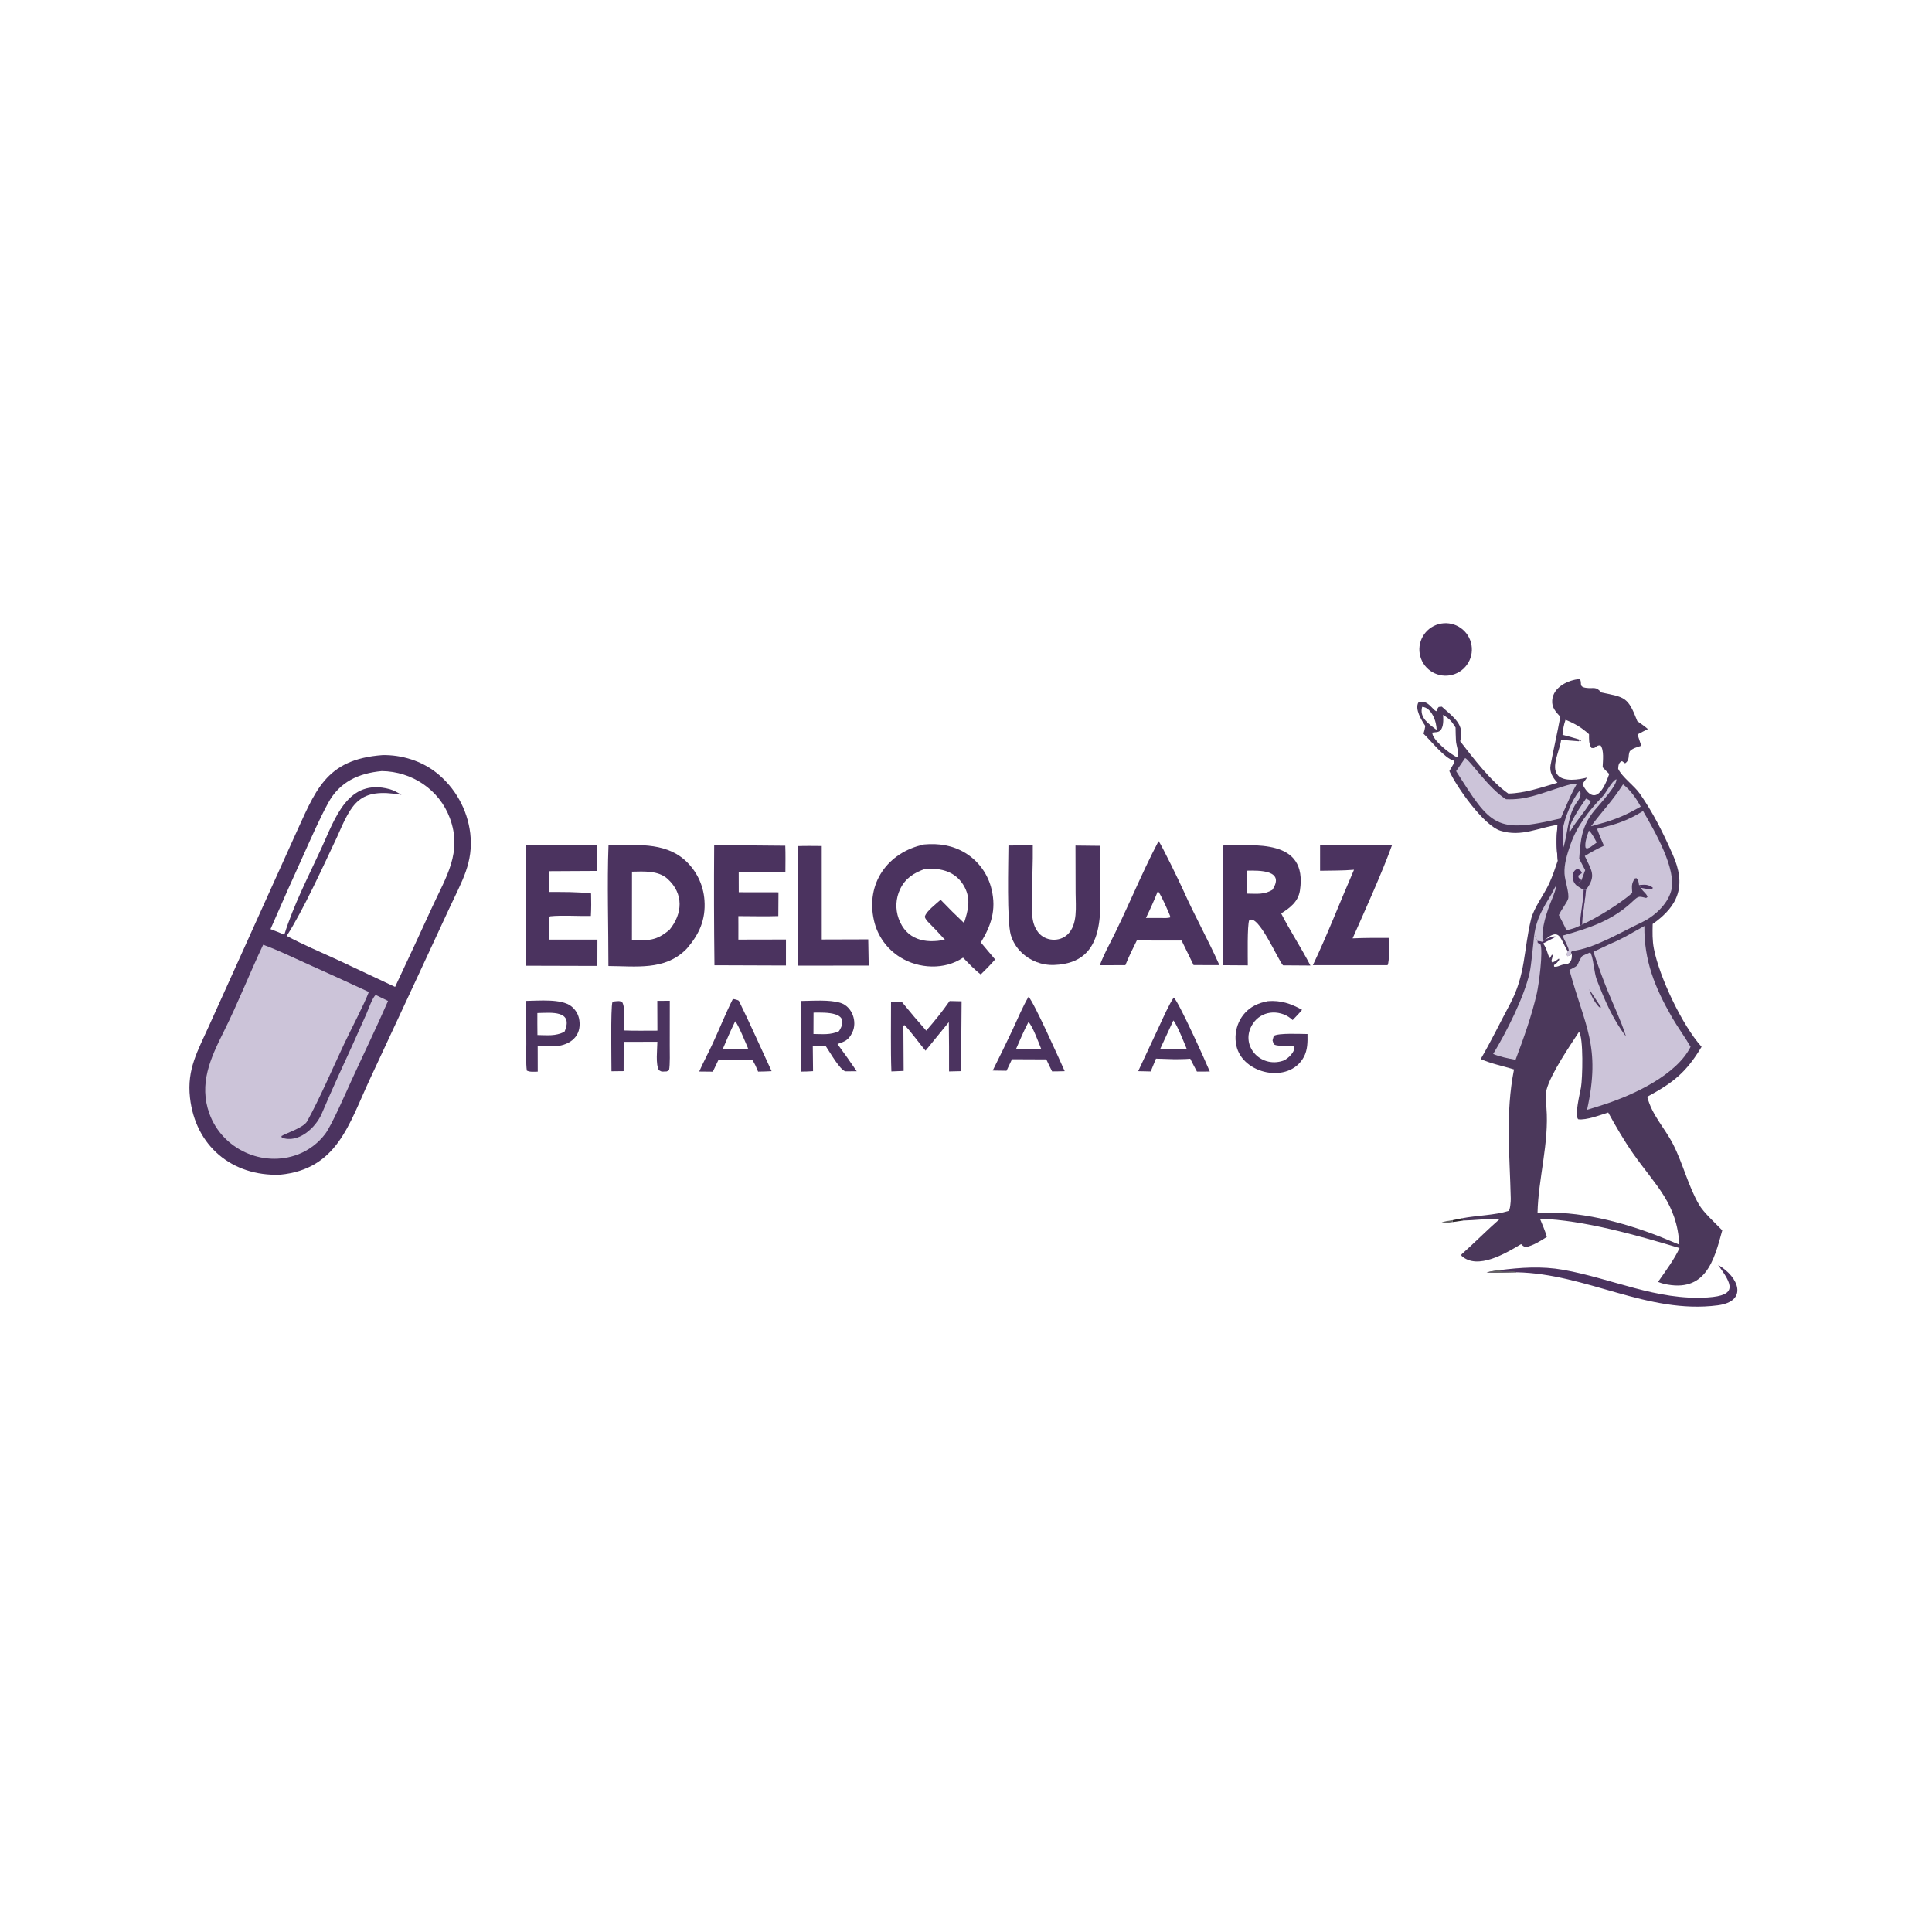 <svg version="1.1" xmlns="http://www.w3.org/2000/svg" style="display: block;" viewBox="0 0 2048 2048" width="1024" height="1024" preserveAspectRatio="none">
<path transform="translate(0,0)" fill="rgb(255,255,255)" d="M 0 0 L 2048 0 L 2048 2048 L 0 2048 L 0 0 z"/>
<path transform="translate(0,0)" fill="rgb(75,56,91)" d="M 1653.97 759.838 C 1649.08 754.343 1644.8 750.171 1645.41 742.233 C 1646.49 728.265 1662.36 720.755 1674.55 719.773 C 1677.65 723.697 1672.87 727.845 1680.97 729.094 C 1689.31 730.381 1691.66 727.046 1697.24 733.999 C 1722.76 739.252 1725.6 738.58 1735.63 764.457 C 1739.28 767.067 1743.5 769.892 1746.83 772.827 C 1743.33 774.633 1739.21 776.625 1735.84 778.527 L 1739.81 790.514 C 1735.24 792.088 1731.03 792.97 1727.68 796.265 C 1725.36 801.321 1728.08 805.443 1722.69 809.169 L 1719.4 806.838 C 1715.74 808.243 1715.56 811.449 1715.34 814.983 C 1719.46 823.85 1732.27 832.716 1738.24 841.261 C 1752.49 861.623 1763.29 883.495 1773.27 906.116 C 1787.34 937.991 1780.11 959.712 1751.9 979.471 C 1751.69 988.323 1751.49 996.901 1753.17 1005.59 C 1758.99 1035.73 1783.32 1087.05 1803.74 1109.64 C 1787.43 1136.86 1773.93 1147.5 1746.12 1162.61 C 1751.34 1182.61 1764.5 1195.18 1773.76 1213.39 C 1784.06 1233.67 1789.78 1257.8 1801.16 1277.15 C 1806.12 1285.58 1818.44 1296.64 1825.67 1304.22 C 1817.03 1336.2 1808.04 1370.98 1763.85 1360.93 C 1761.68 1360.43 1759.69 1359.65 1757.6 1358.87 C 1765.35 1347.74 1774.8 1335.11 1780.41 1322.97 C 1735.52 1309.49 1678.73 1293.31 1632.43 1291.89 C 1635.05 1298.25 1637.85 1304.58 1639.72 1311.19 C 1632.86 1315.5 1625.46 1320.33 1617.46 1322.01 C 1614.53 1321.03 1614.72 1321 1612.44 1318.84 C 1596.78 1328.16 1566.11 1346.92 1549.18 1331.13 L 1549.19 1329.77 C 1563 1317.47 1576.63 1303.64 1590.15 1291.85 C 1575.74 1291.91 1564.55 1293.42 1551.08 1293.83 L 1549.97 1291.39 C 1565.33 1288.41 1584.42 1288.23 1599.06 1283.65 C 1600.82 1283.09 1601.53 1273.26 1601.47 1270.9 C 1600.41 1223.93 1595.67 1180.36 1604.9 1133.65 C 1592.7 1129.82 1581.41 1127.86 1569.61 1122.62 C 1580.91 1103.19 1590.14 1084.03 1600.5 1064.64 C 1617.48 1032.85 1614.92 1007.63 1622.99 974.359 C 1625.9 962.389 1636.93 947.943 1642.19 936.547 C 1645.81 928.706 1648.5 920.53 1651.3 912.293 C 1649.86 897.132 1649.49 889.475 1651.18 874.417 C 1631.47 877.024 1613.05 887.576 1590.68 880.673 C 1572.62 875.097 1543.8 833.852 1536.38 817.384 L 1541.58 808.389 L 1540.78 806.177 C 1531.9 804.198 1516.88 785.391 1508.98 777.717 C 1509.96 774.371 1510.38 772.928 1510.87 769.5 C 1506.84 763.62 1499.48 751.368 1503.58 744.655 C 1513.45 740.699 1518.76 753.092 1522.7 753.922 C 1523.57 751.416 1523.45 751.417 1525.1 749.393 L 1528.41 749.109 C 1540.43 760.172 1553.19 767.834 1547.85 785.746 C 1561.36 803.251 1580.79 828.795 1598.85 841.207 C 1616.33 840.872 1634.03 834.675 1650.95 829.728 C 1646.03 824.43 1642.31 818.49 1643.65 811.169 C 1646.74 794.265 1650.91 776.78 1653.97 759.838 z"/>
<path transform="translate(0,0)" fill="rgb(204,196,217)" d="M 1656.68 879.439 C 1657.92 868.101 1666.71 847.19 1673.95 838.797 L 1675.11 838.987 C 1676.7 845.434 1672.23 848.75 1669.29 853.925 C 1661.3 867.965 1662.08 884.216 1656.85 899.518 C 1656.4 896.68 1656.71 883.397 1656.68 879.439 z"/>
<path transform="translate(0,0)" fill="rgb(75,51,95)" d="M 1651.18 874.417 L 1653.83 871.816 L 1654.86 872.326 L 1654.94 873.345 C 1655.16 876.084 1654.97 877.307 1656.68 879.439 C 1656.71 883.397 1656.4 896.68 1656.85 899.518 C 1656.65 904.494 1654.08 908.256 1651.3 912.293 C 1649.86 897.132 1649.49 889.475 1651.18 874.417 z"/>
<path transform="translate(0,0)" fill="rgb(255,255,255)" d="M 1673.79 1093.84 C 1678.7 1099.69 1677.56 1143.49 1675.9 1152.71 C 1674.71 1159.3 1668.81 1182.95 1673 1186.47 C 1681.58 1187.65 1696.03 1182.07 1704.79 1179.31 C 1712.61 1193.63 1721.74 1209.38 1731.08 1222.68 C 1755.14 1256.97 1777.73 1275.63 1780.18 1319.4 L 1759.71 1310.94 C 1719.54 1295.16 1673.01 1283.14 1629.85 1285.72 C 1630.61 1249.42 1642.25 1211.35 1639.28 1174.27 C 1639.06 1171.54 1638.61 1158.13 1639.29 1155.53 C 1643.89 1137.9 1664.66 1107.82 1673.79 1093.84 z"/>
<path transform="translate(0,0)" fill="rgb(204,196,217)" d="M 1707.19 1000.39 C 1720.79 994.801 1730.59 988.384 1743.11 981.608 C 1742.63 1018.09 1754.28 1047 1772.47 1078.55 C 1778.48 1088.96 1786.23 1099.42 1792.08 1109.65 C 1777.35 1139.19 1732.71 1159.95 1703.11 1169.9 C 1696.21 1172.18 1689.29 1174.37 1682.33 1176.46 C 1697.34 1108.59 1679.84 1088.03 1663.66 1028.14 C 1675.56 1022.25 1670.03 1024.52 1676.82 1013.89 C 1677.49 1012.84 1683.59 1010.67 1685.61 1009.56 C 1688.9 1013.34 1689.68 1030.89 1692.61 1038.48 C 1700.97 1060.14 1709.54 1080.26 1723.62 1098.69 L 1723.22 1097.46 C 1718.46 1082.32 1710.7 1066.2 1704.62 1051.33 C 1698.68 1036.81 1694.08 1023.89 1689.07 1008.97 L 1707.19 1000.39 z"/>
<path transform="translate(0,0)" fill="rgb(75,56,91)" d="M 1684.61 1048.67 C 1684.7 1048.75 1696.87 1067.16 1697.16 1067.73 C 1696.22 1068.07 1696.9 1067.9 1695.08 1067.53 C 1689.77 1061.58 1687.06 1056.19 1684.61 1048.67 z"/>
<path transform="translate(0,0)" fill="rgb(204,196,217)" d="M 1741.71 859.722 C 1753.5 880.126 1778.04 921.94 1771.4 944.754 C 1767.13 959.42 1753.09 971.829 1739.57 978.115 C 1718.31 987.999 1689.77 1005.63 1666.5 1008.1 L 1665.32 1009.5 L 1666.16 1011.34 C 1664.06 1013 1664.22 1013.06 1661.64 1013.58 L 1660.74 1012.23 L 1661.64 1008.06 L 1662.92 1007.5 C 1663.17 1004.88 1657.83 995.649 1656.29 991.846 C 1684.86 983.692 1708.89 976.28 1731.42 954.831 C 1737.3 949.229 1737.88 950.348 1744.98 951.861 L 1746.43 950.865 C 1745.48 946.988 1741.55 945.518 1739.56 941.158 C 1738.92 939.967 1738.26 939.259 1737.42 938.18 C 1736.9 934.775 1737.02 933.498 1734.76 930.891 L 1732.83 931.235 C 1729.14 937.622 1729.86 939.042 1730.24 946.537 C 1717.62 957.683 1692.78 973.13 1677.15 980.072 C 1676.67 974.355 1680.65 951.896 1681.21 943.16 C 1692.61 928.323 1687 922.849 1679.92 907.408 C 1687.48 902.785 1692.18 900.253 1700.21 896.507 C 1697.83 890.799 1694.97 884.337 1692.93 878.594 C 1712.13 874.18 1724.72 870.29 1741.71 859.722 z"/>
<path transform="translate(0,0)" fill="rgb(75,51,95)" d="M 1737.42 938.18 C 1743.8 937.757 1746.7 937.243 1752.01 940.858 L 1751.66 942.087 C 1747.75 942.952 1743.59 941.842 1739.56 941.158 C 1738.92 939.967 1738.26 939.259 1737.42 938.18 z"/>
<path transform="translate(0,0)" fill="rgb(204,196,217)" d="M 1553.1 803.554 C 1558.06 805.611 1578.2 836.026 1596.45 847.232 C 1617.32 848.149 1631.48 841.732 1651.06 835.59 C 1658.31 833.317 1664.02 831.002 1671.64 830.647 C 1666.55 839.694 1663.25 847.112 1659.18 856.585 C 1657.6 859.775 1655.88 864.177 1654.45 867.539 C 1585.21 884.094 1580.39 875.483 1543.55 817.449 L 1553.1 803.554 z"/>
<path transform="translate(0,0)" fill="rgb(255,255,255)" d="M 1659.52 763.007 C 1669.6 767.15 1676.46 771.078 1684.43 778.364 C 1684.48 783.912 1684.03 788.075 1686.93 792.777 C 1692.49 793.939 1691.04 789.555 1696.65 790.184 C 1700.54 795.389 1699.11 806.419 1698.85 813.308 C 1700.61 815.358 1703.87 818.432 1705.86 820.425 C 1700.35 836.571 1690.46 855.815 1677.42 831.347 C 1678.04 829.928 1681.1 826.267 1682.38 824.214 C 1674.01 826.488 1657.59 829.061 1651.27 821.695 C 1643.67 812.842 1653.55 795.434 1654.84 784.278 L 1673.63 785.776 L 1674.79 784.364 L 1674.6 785.785 L 1676.96 785.451 L 1676.19 785.628 L 1675.93 784.662 L 1675.86 785.636 L 1675.11 784.324 L 1674.35 785.615 L 1673.93 783.887 C 1667.74 781.912 1662.61 780.544 1656.31 778.979 C 1657.12 772.026 1657.31 769.704 1659.52 763.007 z"/>
<path transform="translate(0,0)" fill="rgb(204,196,217)" d="M 1582.78 1117.24 C 1596.81 1094.27 1615.43 1057.41 1621.39 1031.44 C 1623.29 1023.13 1625.28 1000.28 1626.4 990.445 C 1627.66 993.321 1628.3 994.591 1629.86 997.308 L 1630.11 999.454 L 1632.84 1000.72 C 1636.07 1008.33 1631.04 1044.34 1629.18 1052.6 C 1623.83 1076.37 1615.09 1100.65 1606.52 1123.46 C 1598.71 1121.93 1590.06 1120.3 1582.78 1117.24 z"/>
<path transform="translate(0,0)" fill="rgb(204,196,217)" d="M 1652.46 970.018 C 1655.1 964.149 1661.44 956.229 1662.32 952.629 C 1663.7 946.937 1658.76 933.208 1658.45 926.258 C 1657.86 915.913 1661.34 905.177 1664.64 895.562 C 1671.38 875.881 1684.32 859.301 1698.62 844.522 C 1702.77 840.236 1707.95 828.58 1713.39 825.988 C 1714.69 832.285 1694.64 853.744 1690.14 859.205 C 1676.8 875.41 1675.35 890.161 1674.01 910.307 L 1680.35 922.413 L 1676.37 933.104 C 1674.4 935.329 1674.54 935.173 1671.66 935.978 L 1671.15 938.561 C 1673.56 940.168 1676.11 942.037 1678.68 943.289 L 1681.21 943.16 C 1680.65 951.896 1676.67 974.355 1677.15 980.072 L 1675.03 981.115 C 1669 984.106 1666.95 984.527 1660.47 986.157 C 1658.44 981.355 1654.9 974.798 1652.46 970.018 z"/>
<path transform="translate(0,0)" fill="rgb(75,51,95)" d="M 1671.15 938.561 C 1664.62 932.679 1666.36 921.761 1672.9 921.039 C 1676.25 923.789 1675.52 922.274 1676.82 925.568 L 1673.05 928.173 C 1673.24 931.107 1673.51 930.408 1676.37 933.104 C 1674.4 935.329 1674.54 935.173 1671.66 935.978 L 1671.15 938.561 z"/>
<path transform="translate(0,0)" fill="rgb(75,51,95)" d="M 1678.68 943.289 L 1681.21 943.16 C 1680.65 951.896 1676.67 974.355 1677.15 980.072 L 1675.03 981.115 C 1674.57 970.633 1678.84 954.575 1678.68 943.289 z"/>
<path transform="translate(0,0)" fill="rgb(204,196,217)" d="M 1720.49 831.478 C 1727.96 837.007 1734.92 846.865 1739.24 855.08 C 1725.3 862.818 1718.32 866.268 1703.12 871.206 L 1686.53 875.896 C 1698.53 859.679 1708.79 849.59 1720.49 831.478 z"/>
<path transform="translate(0,0)" fill="rgb(255,255,255)" d="M 1638.71 995.434 C 1653.83 982.884 1654.32 996.478 1661.64 1008.06 L 1660.74 1012.23 L 1661.64 1013.58 C 1664.22 1013.06 1664.06 1013 1666.16 1011.34 C 1666.56 1016.24 1665.47 1021.94 1659.02 1022.23 C 1654.27 1022.44 1651.56 1025.43 1647.41 1024.69 L 1647.29 1023.03 C 1650.58 1020.71 1650.46 1020.66 1652.89 1017.34 L 1652.48 1016.1 C 1649.62 1018.28 1649.02 1018.94 1645.55 1020.21 L 1644.5 1018.87 C 1645.14 1016.73 1645.57 1015.04 1646.07 1012.86 L 1645.12 1011.87 L 1642.99 1015.68 C 1639.95 1011.55 1640.43 1006.42 1635.75 1000.13 L 1632.84 1000.72 L 1630.11 999.454 L 1629.86 997.308 L 1635.31 998.18 C 1636.78 997.357 1637.43 996.585 1638.71 995.434 z"/>
<path transform="translate(0,0)" fill="rgb(75,51,95)" d="M 1638.71 995.434 C 1641.78 994.368 1646.94 991.881 1649.36 992.87 C 1644.65 995.666 1640.28 997.493 1635.75 1000.13 L 1632.84 1000.72 L 1630.11 999.454 L 1629.86 997.308 L 1635.31 998.18 C 1636.78 997.357 1637.43 996.585 1638.71 995.434 z"/>
<path transform="translate(0,0)" fill="rgb(255,255,255)" d="M 1529.72 757.772 C 1536.49 761.962 1538.73 764.434 1542.95 771.198 C 1542.93 775.895 1543.2 780.271 1543.36 784.915 C 1543.55 790.575 1547.26 798.093 1544.92 802.857 C 1537.62 799.932 1517.86 783.995 1518.3 776.572 C 1521.9 775.945 1524.69 776.619 1526.99 774.119 C 1530.19 770.648 1530.06 763.25 1529.81 759.016 L 1529.72 757.772 z"/>
<path transform="translate(0,0)" fill="rgb(204,196,217)" d="M 1626.4 990.445 C 1629.15 972.889 1635.53 963.026 1644.52 947.965 C 1645.76 945.885 1648.31 939.875 1649.83 938.795 C 1649.24 943.074 1646.79 949.105 1645.11 953.226 C 1639.68 966.607 1633.73 983.293 1635.31 998.18 L 1629.86 997.308 C 1628.3 994.591 1627.66 993.321 1626.4 990.445 z"/>
<path transform="translate(0,0)" fill="rgb(255,255,255)" d="M 1507.55 749.302 C 1517.21 749.644 1523.05 764.933 1522.83 773.749 C 1514.68 767.353 1504.37 761.004 1507.55 749.302 z"/>
<path transform="translate(0,0)" fill="rgb(204,196,217)" d="M 1681.25 846.524 C 1683.87 847.69 1683.98 847.692 1686.21 849.444 C 1683.72 855.78 1670.21 871.289 1665.51 879.598 C 1664.81 880.968 1665.32 880.197 1663.71 881.707 C 1661.82 873.571 1676.46 853.794 1681.25 846.524 z"/>
<path transform="translate(0,0)" fill="rgb(204,196,217)" d="M 1684.29 880.495 C 1687.44 883.009 1690.5 889.327 1692.63 893.097 L 1685.63 898.159 C 1684.57 898.682 1683.06 899.187 1681.92 899.619 L 1680.64 898.281 C 1679.8 892.622 1682.42 885.954 1684.29 880.495 z"/>
<path transform="translate(0,0)" fill="rgb(75,51,95)" d="M 405.678 800.418 C 425.79 800.121 446.607 806.475 462.459 819.002 C 482.503 834.879 495.457 858.038 498.497 883.428 C 502.069 914.339 489.429 934.395 476.937 961.461 L 443.55 1033.44 L 391.999 1144.16 C 369.83 1191.72 357.478 1239.45 296.825 1245.25 C 245.856 1247.02 207.151 1214.72 201.404 1163.65 C 197.972 1133.15 209.711 1113.91 221.691 1087.14 L 253.953 1015.74 L 311.35 888.552 C 334.284 838.943 344.018 804.944 405.678 800.418 z"/>
<path transform="translate(0,0)" fill="rgb(255,255,255)" d="M 404.652 817.39 C 436.508 817.747 465.645 836.942 476.854 867.193 C 490.297 903.474 473.009 929.18 458.282 961.206 C 445.295 989.599 432.138 1017.91 418.814 1046.15 L 356.971 1017.09 C 339.949 1009.28 320.185 1000.94 303.917 992.096 C 321.356 965.078 342.694 918.085 357.123 887.576 C 373.067 851.262 380.328 834.737 425.625 842.529 C 421.744 840.305 417.511 837.768 413.145 836.577 C 368.664 824.437 355.148 867.76 340.764 898.989 C 326.825 929.25 311.178 959.364 301.373 990.898 C 296.773 988.723 291.525 986.799 286.758 984.921 C 298.282 958.397 310.034 931.973 322.015 905.653 C 330.314 887.282 338.243 868.966 347.844 851.222 C 360.009 828.742 380.203 819.672 404.652 817.39 z"/>
<path transform="translate(0,0)" fill="rgb(204,196,217)" d="M 278.965 1001.48 C 294.421 1007.08 310.136 1014.72 325.201 1021.52 C 347.2 1031.36 369.127 1041.37 390.979 1051.53 C 386.008 1064.77 372.04 1091.23 364.908 1106.36 C 352.706 1132.24 339.316 1163.7 325.54 1188.68 C 321.849 1195.37 303.772 1200.98 298.335 1204.25 L 298.714 1205.93 C 316.367 1212.42 334.705 1195.33 341.073 1180.49 C 346.662 1167.47 352.391 1154.3 358.257 1141.4 C 368.483 1119.31 378.517 1097.13 388.357 1074.86 C 390.455 1070.01 395.223 1056.41 398.36 1054.71 L 411.332 1061.03 L 410.661 1062.57 C 398.776 1089.81 385.32 1117.54 372.908 1144.62 C 367.297 1156.86 351.76 1192.72 344.616 1202.17 C 337.256 1211.84 327.366 1219.28 316.041 1223.68 C 278.608 1237.99 235.686 1218.24 222.01 1180.57 C 210.542 1148.98 223.116 1121.69 237.161 1093.61 C 252.207 1063.54 264.548 1031.86 278.965 1001.48 z"/>
<path transform="translate(0,0)" fill="rgb(75,51,95)" d="M 979.427 895.173 C 995.12 893.752 1009.91 896.003 1023.51 904.311 C 1037.58 913.038 1047.57 927.049 1051.22 943.202 C 1056.22 964.5 1050.67 981.1 1039.74 999.06 C 1044.82 1005.03 1049.86 1011.03 1054.86 1017.06 C 1049.59 1023.08 1045.4 1027.36 1039.64 1032.94 C 1033.12 1028.03 1026.67 1021.06 1020.86 1015.17 C 1001.37 1028.41 973.832 1027.02 954.22 1014.73 C 940.11 1005.99 930.101 991.945 926.437 975.755 C 917.498 936.529 940.774 903.577 979.427 895.173 z"/>
<path transform="translate(0,0)" fill="rgb(255,255,255)" d="M 980.473 921.109 C 997.648 919.791 1014.02 923.921 1022.64 940.644 C 1029.33 953.619 1026.2 965.378 1021.88 978.384 C 1013.41 970.407 1005.15 962.216 997.109 953.819 C 992.588 957.895 982.155 965.772 980.455 971.342 C 980.053 972.66 981.576 974.429 982.461 975.921 C 989.192 982.752 995.233 988.993 1001.65 996.164 C 980.43 1000.56 960.78 996.156 952.618 973.799 C 948.92 963.567 949.493 952.278 954.208 942.474 C 959.871 930.736 968.815 925.337 980.473 921.109 z"/>
<path transform="translate(0,0)" fill="rgb(75,51,95)" d="M 645.024 896.202 C 672.843 895.9 703.503 892.182 725.6 911.422 C 738.034 922.386 745.638 937.815 746.758 954.355 C 748.202 974.837 741.322 990.072 728.366 1005.23 C 727.872 1005.75 727.368 1006.27 726.854 1006.78 C 704.479 1028.83 674.563 1024.19 644.939 1024.02 C 644.99 983.751 643.496 935.761 645.024 896.202 z"/>
<path transform="translate(0,0)" fill="rgb(255,255,255)" d="M 669.937 924.016 C 682.527 923.743 697.827 922.713 707.616 931.602 C 725.132 947.509 723.489 968.734 709.715 985.633 C 695.424 997.621 687.962 996.772 669.871 996.774 L 669.937 924.016 z"/>
<path transform="translate(0,0)" fill="rgb(75,51,95)" d="M 1296.04 896.259 C 1329.16 896.283 1386.42 888.265 1378 943.941 C 1376.23 955.686 1367.61 962.355 1358.09 968.265 C 1367.49 986.723 1379.43 1004.81 1389.12 1023.51 L 1360.04 1023.31 C 1354.32 1016.93 1334.07 968.72 1324.22 975.423 C 1322 980.893 1322.73 1014.93 1322.72 1023.33 L 1296.02 1023.16 L 1296.04 896.259 z"/>
<path transform="translate(0,0)" fill="rgb(255,255,255)" d="M 1321.99 922.949 C 1334.72 922.68 1362.66 922.179 1348.76 943.284 C 1339.84 948.57 1332.42 947.381 1322.03 947.279 L 1321.99 922.949 z"/>
<path transform="translate(0,0)" fill="rgb(75,51,95)" d="M 757.056 896.097 C 782.182 896.059 807.308 896.195 832.431 896.503 C 832.8 905.403 832.575 915.195 832.549 924.168 L 783.058 924.239 L 783.112 945.815 L 825.217 945.879 L 825.053 971.101 C 811.611 971.545 796.254 971.158 782.671 971.124 L 782.716 981.03 L 782.701 996.028 L 833.155 995.925 L 833.138 1023.48 L 757.355 1023.21 C 756.841 980.84 756.741 938.467 757.056 896.097 z"/>
<path transform="translate(0,0)" fill="rgb(75,51,95)" d="M 557.449 896.085 L 633.048 896.062 L 633.055 923.221 L 581.934 923.498 L 581.948 945.545 C 596.466 945.545 612.235 945.337 626.563 947.106 C 626.787 955.731 626.794 962.376 626.353 970.973 C 613.647 971.261 595.241 970.029 583.128 971.327 C 581.235 973.941 581.918 974.813 581.795 978.75 L 581.807 996.052 L 633.299 996.016 L 633.237 1023.92 L 557.272 1023.71 L 557.449 896.085 z"/>
<path transform="translate(0,0)" fill="rgb(75,51,95)" d="M 1069 896.258 L 1094.79 896.123 C 1095.08 914.31 1093.92 932.766 1094.07 950.962 C 1094.28 963.787 1092.08 977.22 1100.4 988.15 C 1107.78 997.846 1123.08 998.907 1131.75 990.502 C 1142.64 979.939 1140.23 961.004 1140.19 946.931 L 1140.05 896.327 L 1166.03 896.619 L 1165.98 922.5 C 1165.9 962.066 1175.4 1020.85 1117.49 1022.89 C 1104.53 1023.42 1091.94 1018.58 1082.68 1009.51 C 1077.43 1004.47 1073.58 998.146 1071.51 991.169 C 1067.21 976.65 1068.88 915.212 1069 896.258 z"/>
<path transform="translate(0,0)" fill="rgb(75,51,95)" d="M 1228.11 891.621 C 1231.64 896.032 1251.47 937.291 1254.65 944.442 C 1266.14 970.287 1281.39 997.643 1292.62 1023.07 L 1265.24 1023.03 L 1252.55 997.015 L 1230.5 997.014 L 1205.06 996.961 C 1200.5 1006.09 1196.82 1013.62 1192.92 1023.13 L 1165.85 1023.18 C 1168.15 1016.88 1172 1008.75 1175.12 1002.74 C 1193.73 966.911 1209.38 927.117 1228.11 891.621 z"/>
<path transform="translate(0,0)" fill="rgb(255,255,255)" d="M 1227.41 944.562 C 1229.79 946.694 1239.98 968.912 1240.74 972.359 C 1237.96 973.514 1233.84 973.115 1230.57 973.107 L 1214.75 973.085 C 1219.31 963.733 1223.53 954.219 1227.41 944.562 z"/>
<path transform="translate(0,0)" fill="rgb(75,51,95)" d="M 1399.35 895.997 L 1475.62 895.844 C 1465.65 923.848 1446.25 966.632 1433.82 994.733 C 1446.66 994.12 1459.22 994.228 1472.06 994.249 C 1472.16 1000.13 1473.17 1019.18 1470.87 1023.12 L 1391.69 1023.15 C 1407.19 990.692 1420.82 955.2 1435.32 921.976 C 1424.16 922.969 1410.69 922.858 1399.34 923.051 L 1399.35 895.997 z"/>
<path transform="translate(0,0)" fill="rgb(75,51,95)" d="M 846.039 896.889 C 853.975 896.561 863.049 896.792 871.073 896.809 L 871.091 995.914 L 920.364 995.764 L 920.862 1023.57 L 845.719 1023.61 L 846.039 896.889 z"/>
<path transform="translate(0,0)" fill="rgb(75,51,95)" d="M 848.749 1061.07 C 861.354 1060.95 879.176 1059.46 890.835 1063.04 C 903.432 1066.91 909.098 1083.19 903.374 1094.69 C 899.476 1102.52 895.793 1103.95 887.733 1106.71 C 894.738 1116.18 901.547 1125.8 908.158 1135.55 L 896.238 1135.65 C 890.381 1134.37 879.64 1115.1 875.191 1108.71 L 861.588 1108.36 L 861.864 1135.47 C 857.761 1135.85 853.131 1135.85 848.968 1135.96 C 848.766 1111 848.693 1086.03 848.749 1061.07 z"/>
<path transform="translate(0,0)" fill="rgb(255,255,255)" d="M 862.38 1073.41 C 874.944 1073.32 903.042 1072.02 889.301 1093.1 C 880.314 1097.24 872.218 1096.15 862.293 1096.06 L 862.38 1073.41 z"/>
<path transform="translate(0,0)" fill="rgb(75,51,95)" d="M 1006.63 1061.13 L 1019.33 1061.41 C 1019.05 1086.09 1018.95 1110.77 1019.04 1135.45 L 1006.03 1135.75 C 1006.09 1118.33 1006.02 1100.91 1005.79 1083.5 L 981.102 1113.75 C 976.241 1108.25 963.036 1090.1 958.551 1086.52 L 957.623 1087.84 L 957.907 1135.21 L 944.908 1135.75 C 944.031 1112.61 944.594 1085.57 944.523 1062.13 L 956.043 1062.11 C 964.421 1072.44 973.03 1082.58 981.862 1092.53 C 991.17 1081.78 998.516 1072.75 1006.63 1061.13 z"/>
<path transform="translate(0,0)" fill="rgb(75,51,95)" d="M 557.762 1060.98 C 571.346 1060.8 594.673 1058.54 605.279 1066.44 C 610.171 1070.12 613.372 1075.62 614.159 1081.69 C 616.441 1098.28 604.689 1107.69 589.25 1109.02 L 569.975 1108.95 L 570.033 1135.97 C 566.1 1136.04 561.865 1136.59 558.459 1134.88 C 557.371 1127.56 557.894 1114.25 557.915 1106.5 L 557.762 1060.98 z"/>
<path transform="translate(0,0)" fill="rgb(255,255,255)" d="M 569.625 1073.86 C 584.298 1073.51 608.462 1070.61 598.342 1093.77 C 588.412 1098.55 580.752 1097.3 569.718 1097.17 C 569.559 1089.5 569.645 1081.56 569.625 1073.86 z"/>
<path transform="translate(0,0)" fill="rgb(75,51,95)" d="M 1344.02 1061.26 C 1357.69 1060.17 1368.55 1063.9 1380.26 1070.43 C 1377.4 1073.98 1373.47 1077.93 1370.28 1081.3 C 1369.61 1080.71 1368.93 1080.13 1368.24 1079.57 C 1362.31 1074.75 1353.96 1072.5 1346.42 1073.54 C 1339.07 1074.54 1332.5 1078.62 1328.36 1084.77 C 1313.16 1107.18 1335.71 1132.76 1360.17 1124.39 C 1365.25 1122.65 1373.59 1114.38 1371.67 1109.45 C 1366.16 1107.05 1357.06 1109.85 1351.28 1107.48 C 1349.75 1106.86 1349.62 1104.89 1348.96 1102.86 L 1350.23 1098.09 C 1355.46 1094.84 1378.2 1096.08 1385.99 1096.11 C 1386.16 1104.62 1386.19 1112.99 1382.03 1120.61 C 1366.38 1149.34 1316.93 1138.8 1310.54 1108.17 C 1307.02 1091.33 1314.75 1073.65 1330.03 1065.86 C 1335.08 1063.29 1338.62 1062.43 1344.02 1061.26 z"/>
<path transform="translate(0,0)" fill="rgb(75,51,95)" d="M 776.87 1058.93 C 778.217 1059.16 782.735 1059.84 783.394 1061.19 C 795.328 1085.59 806.499 1110.84 817.935 1135.48 C 813.345 1135.8 808.264 1135.82 803.625 1135.95 C 801.447 1130.78 800.363 1127.92 797.223 1123.15 L 782.293 1123.26 L 761.751 1123.21 L 755.63 1136.01 L 741.179 1135.86 C 745.737 1125.64 750.904 1116.06 755.61 1105.91 C 762.803 1090.39 769.193 1074.18 776.87 1058.93 z"/>
<path transform="translate(0,0)" fill="rgb(255,255,255)" d="M 779.333 1082.6 C 782.308 1085.34 791.026 1106.83 793.085 1111.59 L 782.242 1111.87 L 766.205 1111.91 C 770.517 1101.71 774.428 1092.56 779.333 1082.6 z"/>
<path transform="translate(0,0)" fill="rgb(75,51,95)" d="M 1090.29 1056.61 C 1095.89 1062.07 1123.63 1124.35 1128.63 1135.48 C 1124.32 1135.69 1119.64 1135.66 1115.29 1135.73 C 1113.23 1131.87 1111.06 1127 1109.13 1122.99 L 1091.96 1122.91 L 1072.75 1122.83 L 1066.97 1135.03 L 1052.31 1134.81 C 1059.54 1120.37 1066.6 1105.86 1073.5 1091.26 C 1078.47 1080.56 1084.42 1066.4 1090.29 1056.61 z"/>
<path transform="translate(0,0)" fill="rgb(255,255,255)" d="M 1090.18 1083.43 C 1094.34 1086.95 1101.27 1105.9 1103.71 1111.92 L 1091.74 1112.09 L 1077.01 1112.03 C 1081.22 1102.4 1085.27 1092.72 1090.18 1083.43 z"/>
<path transform="translate(0,0)" fill="rgb(75,51,95)" d="M 1244.2 1057.43 C 1249.11 1061 1278.49 1126.24 1282.45 1135.86 L 1268.82 1135.91 C 1266.47 1131.74 1263.94 1126.59 1261.7 1122.27 C 1256.72 1122.75 1250.53 1122.72 1245.44 1122.83 L 1225.38 1122.2 L 1219.8 1135.77 L 1206.53 1135.47 L 1229.17 1087.03 C 1233.06 1078.69 1239.19 1064.72 1244.2 1057.43 z"/>
<path transform="translate(0,0)" fill="rgb(255,255,255)" d="M 1243.79 1081.71 C 1247.6 1085.83 1255.31 1105.45 1257.93 1111.75 L 1245.62 1111.98 L 1229.79 1112.04 L 1243.79 1081.71 z"/>
<path transform="translate(0,0)" fill="rgb(75,51,95)" d="M 1524.86 661.647 C 1539.73 657.456 1555.17 666.18 1559.25 681.082 C 1563.34 695.983 1554.5 711.358 1539.57 715.332 C 1524.79 719.265 1509.61 710.539 1505.57 695.79 C 1501.53 681.042 1510.14 665.795 1524.86 661.647 z"/>
<path transform="translate(0,0)" fill="rgb(75,51,95)" d="M 1821.24 1340.85 C 1843.51 1353.77 1853.31 1379.51 1820.72 1383.73 C 1746.46 1393.32 1681.66 1350.1 1607.75 1348.69 C 1596.94 1348.89 1586.69 1349.29 1575.85 1348.89 C 1580.05 1347.64 1584.79 1347.11 1589.16 1346.46 C 1612.06 1343.57 1634.17 1342.01 1657.01 1346.05 C 1708.65 1355.19 1756.27 1378.81 1810.03 1375.36 C 1842.8 1373.26 1835.85 1361.14 1821.24 1340.85 z"/>
<path transform="translate(0,0)" fill="rgb(100,99,100)" d="M 1607.75 1348.69 C 1596.94 1348.89 1586.69 1349.29 1575.85 1348.89 C 1580.05 1347.64 1584.79 1347.11 1589.16 1346.46 C 1594.63 1349.98 1602.9 1345.89 1607.75 1348.69 z"/>
<path transform="translate(0,0)" fill="rgb(75,51,95)" d="M 696.757 1060.94 L 710.014 1060.85 L 709.963 1108 C 709.96 1114.53 710.409 1128.61 709.215 1134.48 L 706.748 1135.75 C 701.925 1135.8 701.989 1136.57 698.479 1134.5 C 694.785 1127.82 696.744 1113.19 696.834 1104.33 L 661.129 1104.41 L 661.053 1135.43 L 648.189 1135.57 C 648.205 1125.58 647.182 1068.41 649.212 1062.2 L 651.421 1061.51 C 654.678 1061.27 656.96 1060.63 659.582 1062.36 C 663.182 1068.73 661.157 1083.49 661.093 1092.31 C 672.622 1092.76 685.246 1092.52 696.875 1092.51 L 696.757 1060.94 z"/>
<path transform="translate(0,0)" fill="rgb(45,39,45)" d="M 1540.11 1293.38 L 1549.97 1291.39 L 1551.08 1293.83 L 1539.8 1295.47 L 1540.11 1293.38 z"/>
<path transform="translate(0,0)" fill="rgb(100,99,100)" d="M 1540.11 1293.38 L 1539.8 1295.47 C 1535.54 1296.07 1531.72 1296.91 1527.49 1296.38 C 1530.49 1294.5 1536.37 1293.98 1540.11 1293.38 z"/>
</svg>